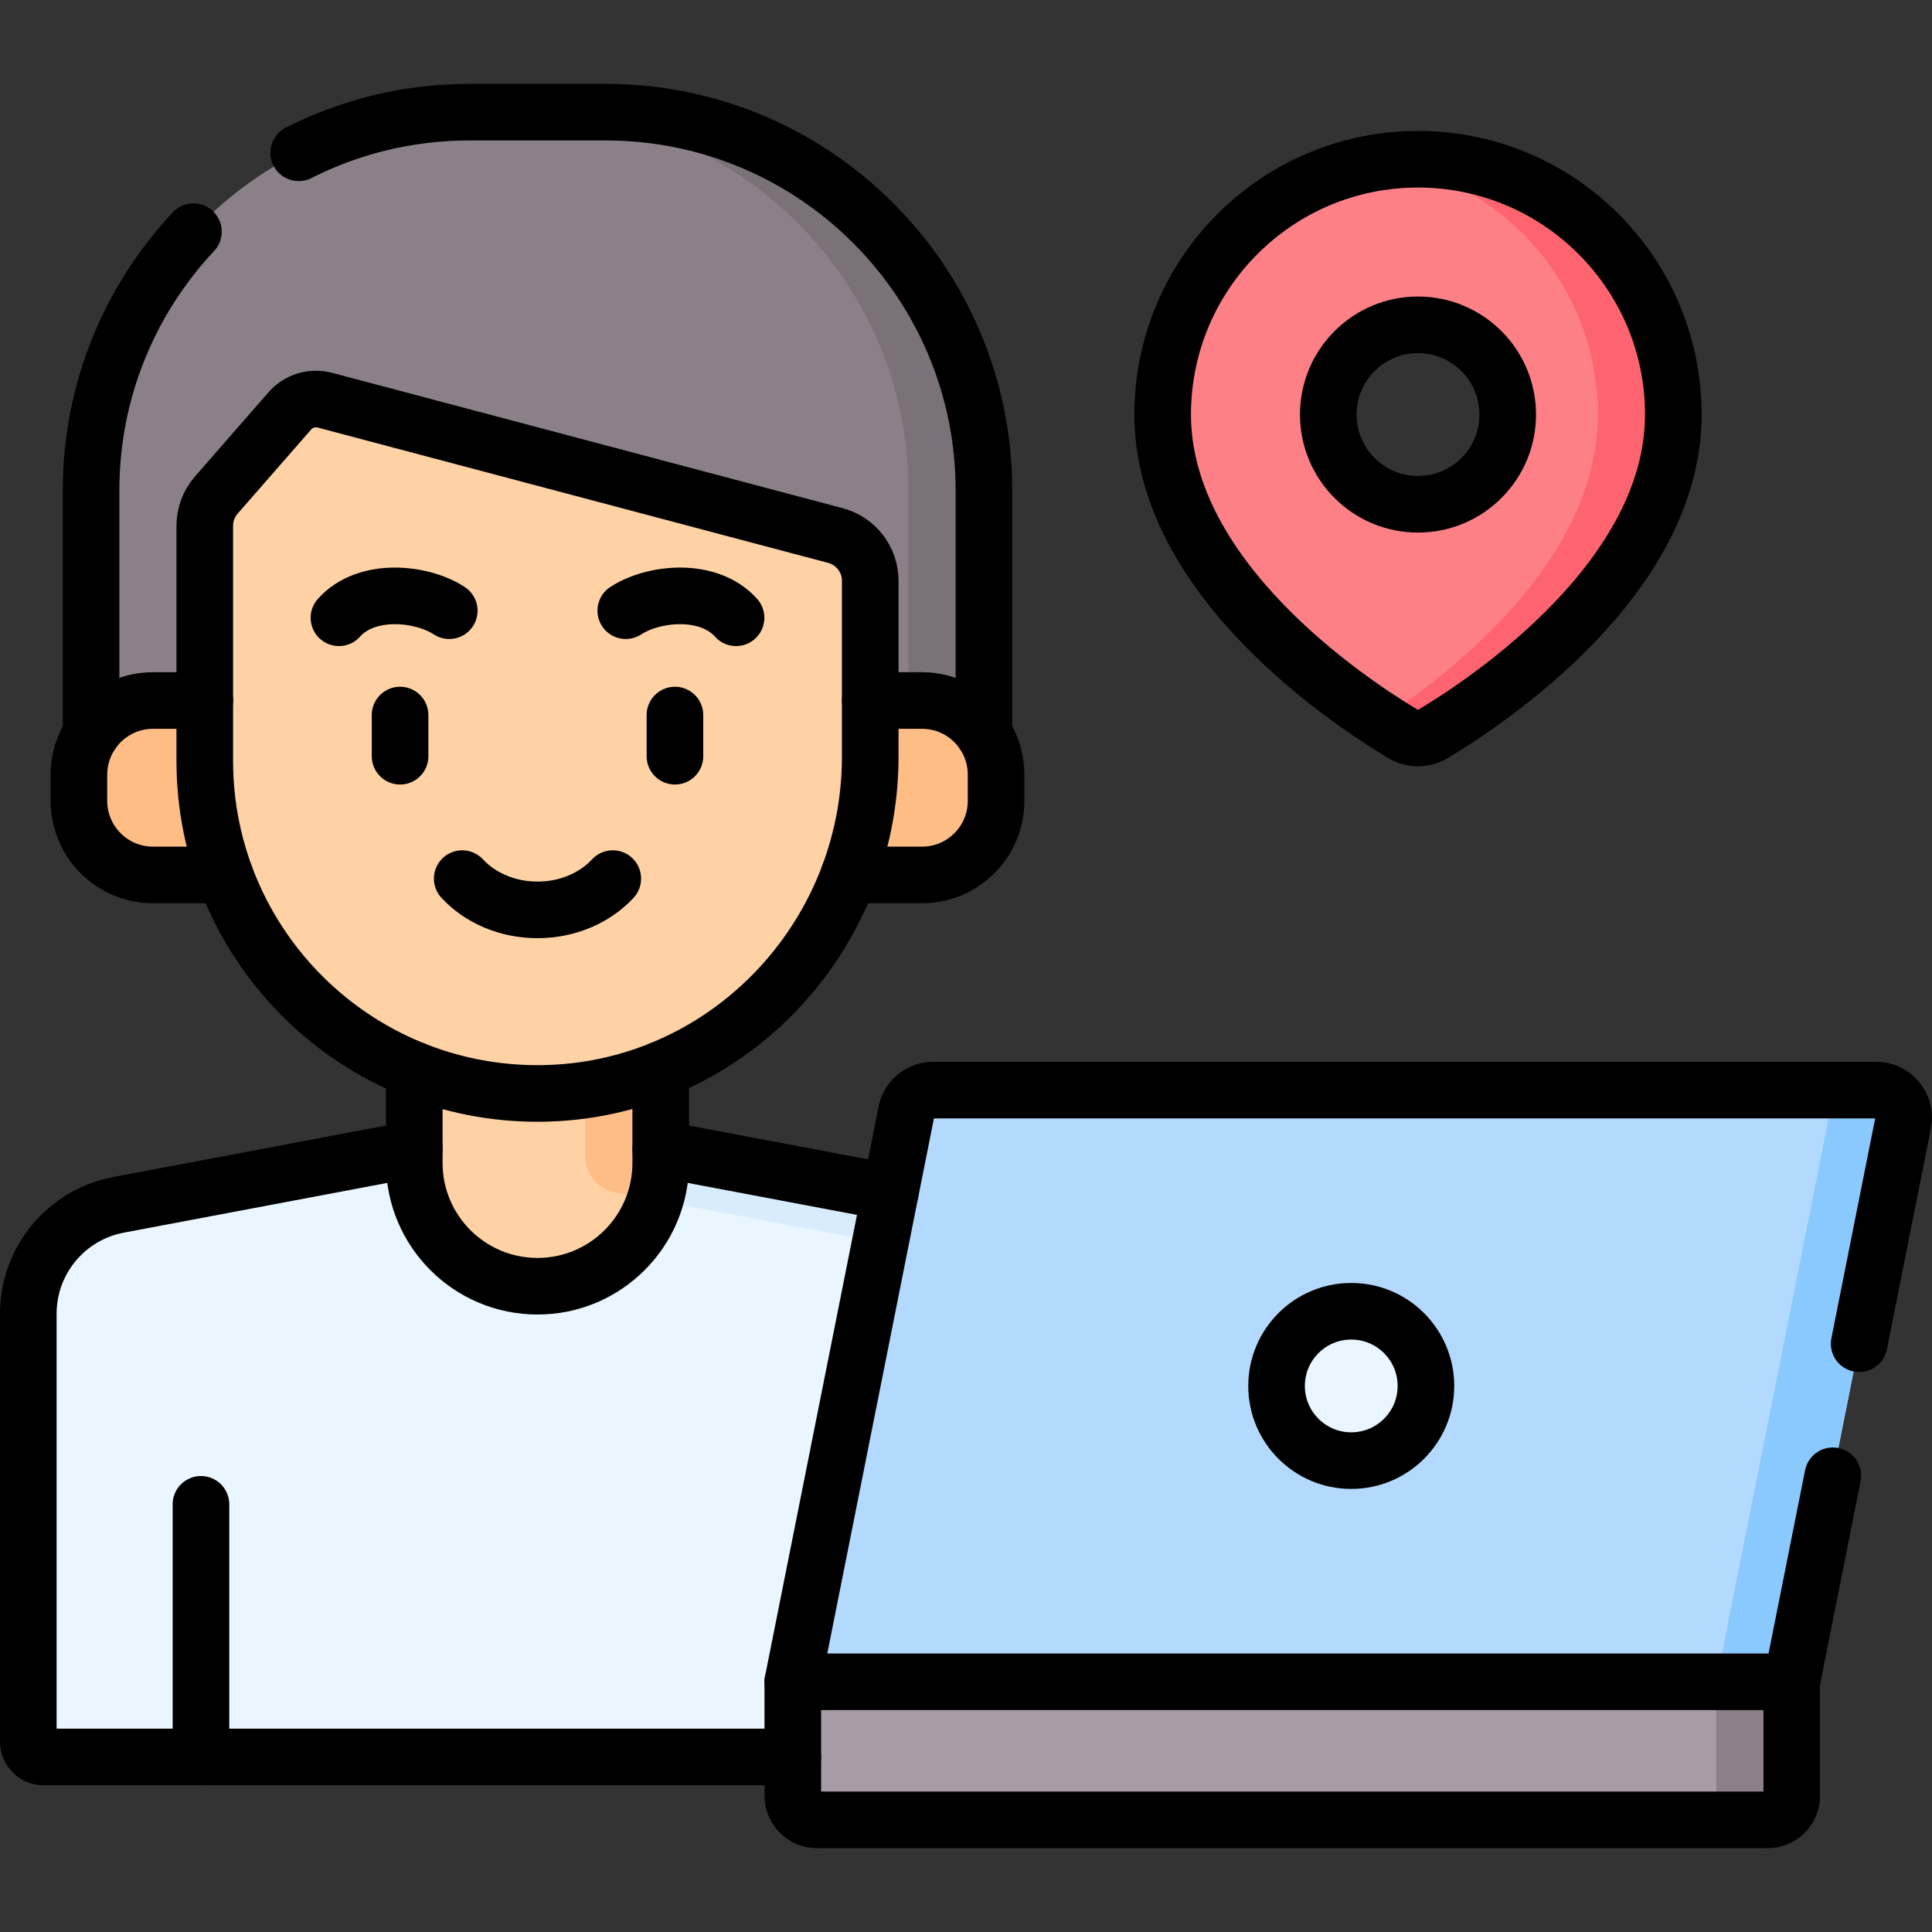 <?xml version="1.0" encoding="UTF-8"?>
<svg xmlns="http://www.w3.org/2000/svg" xmlns:xlink="http://www.w3.org/1999/xlink" version="1.1" id="Capa_1" x="0px" y="0px" viewBox="0 0 512 512" style="enable-background:new 0 0 512 512;" xml:space="preserve" width="512" height="512">
<rect x="0" y="0" width="512" height="512" fill="#333333" stroke="none"/>
<g>
	<g>
		<path style="fill:#8B8089;" d="M124.409,29.72h36.07c55.38,0,100.274,44.893,100.274,100.273v78.062H24.133v-78.063&#10;&#9;&#9;&#9;C24.133,74.612,69.029,29.72,124.409,29.72z"/>
		<path style="fill:#7B7179;" d="M160.479,29.72h-20c55.38,0,100.275,44.895,100.275,100.275v78.061h19.999v-78.062&#10;&#9;&#9;&#9;C260.753,74.613,215.859,29.72,160.479,29.72z"/>
		<path style="fill:#EAF6FF;" d="M7.5,461.569v-113.41c0-14.124,10.051-26.25,23.93-28.869l111.015-20.954l111.015,20.954&#10;&#9;&#9;&#9;c13.879,2.62,23.929,14.744,23.929,28.868v113.41c0,2.235-1.812,4.045-4.046,4.045H11.548C9.313,465.613,7.5,463.803,7.5,461.569z&#10;&#9;&#9;&#9;"/>
		<path style="fill:#D8ECFE;" d="M253.459,319.289l-98.36-18.565v5.777c0,4.639,3.301,8.621,7.859,9.481l75.925,14.33&#10;&#9;&#9;&#9;c10.733,2.026,18.506,11.403,18.506,22.326v112.975h15.954c2.235,0,4.046-1.811,4.046-4.045v-113.41&#10;&#9;&#9;&#9;C277.389,334.034,267.338,321.909,253.459,319.289z"/>
		<path style="fill:#FED2A4;" d="M109.79,254.963v53.247c0,18.035,14.618,32.652,32.652,32.652s32.657-14.618,32.657-32.652v-53.247&#10;&#9;&#9;&#9;H109.79z"/>
		<path style="fill:#FFBD86;" d="M155.099,254.963v51.538c0,4.639,3.301,8.621,7.859,9.481l10.649,2.01&#10;&#9;&#9;&#9;c0.969-3.089,1.493-6.374,1.493-9.782v-53.247H155.099z"/>
		<path style="fill:#FFBD86;" d="M20.918,205.29v6.939c0,10.851,8.793,19.643,19.644,19.643h203.76&#10;&#9;&#9;&#9;c10.851,0,19.649-8.792,19.649-19.643v-6.939c0-10.851-8.798-19.649-19.649-19.649H40.562&#10;&#9;&#9;&#9;C29.711,185.641,20.918,194.439,20.918,205.29z"/>
		<path style="fill:#FED2A4;" d="M230.622,153.912v46.587c0,48.622-38.893,88.922-87.514,89.277&#10;&#9;&#9;&#9;c-49.006,0.358-88.843-39.258-88.843-88.171v-62.251c0-3.002,1.088-5.902,3.063-8.163l19.469-22.289&#10;&#9;&#9;&#9;c2.301-2.635,5.909-3.74,9.295-2.848l135.303,35.868C226.835,143.363,230.622,148.285,230.622,153.912z"/>
		<path style="fill:#A79BA7;" d="M210.099,445.694v30.167c0,3.545,2.874,6.419,6.419,6.419h251.899c3.545,0,6.419-2.874,6.419-6.419&#10;&#9;&#9;&#9;v-30.167H210.099z"/>
		<path style="fill:#8B8089;" d="M454.837,445.694v30.167c0,3.545-2.874,6.419-6.419,6.419h20c3.545,0,6.419-2.874,6.419-6.419&#10;&#9;&#9;&#9;v-30.167H454.837z"/>
		<path style="fill:#B3DAFE;" d="M210.099,445.694l30.086-150.964c0.677-3.398,3.66-5.845,7.125-5.845h249.922&#10;&#9;&#9;&#9;c4.583,0,8.021,4.191,7.125,8.685l-29.521,148.124H210.099z"/>
		<path style="fill:#8AC9FE;" d="M497.233,288.885h-20c4.583,0,8.021,4.191,7.125,8.685l-29.521,148.124h20l29.521-148.124&#10;&#9;&#9;&#9;C505.253,293.076,501.815,288.885,497.233,288.885z"/>
		<path style="fill:#EAF6FF;" d="M358.094,347.497c-10.931,0-19.793,8.861-19.793,19.793c0,10.931,8.861,19.792,19.793,19.792&#10;&#9;&#9;&#9;c10.931,0,19.793-8.861,19.793-19.792C377.886,356.358,369.025,347.497,358.094,347.497z"/>
		<path style="fill:#FD8087;" d="M375.784,42.2c-37.368,0-67.66,30.292-67.66,67.66c0,43.257,49.039,75.859,63.619,84.596&#10;&#9;&#9;&#9;c2.491,1.493,5.592,1.493,8.083,0c14.58-8.737,63.619-41.338,63.619-84.596C443.445,72.492,413.152,42.2,375.784,42.2z&#10;&#9;&#9;&#9; M375.784,133.638c-13.132,0-23.777-10.646-23.777-23.777s10.645-23.777,23.777-23.777s23.777,10.645,23.777,23.777&#10;&#9;&#9;&#9;S388.916,133.638,375.784,133.638z"/>
		<path style="fill:#FE646F;" d="M375.784,42.2c-3.398,0-6.736,0.257-10,0.741c32.625,4.834,57.66,32.95,57.66,66.919&#10;&#9;&#9;&#9;c0,38.494-38.834,68.55-57.66,80.859c2.329,1.523,4.353,2.775,5.959,3.737c2.491,1.492,5.592,1.492,8.083,0&#10;&#9;&#9;&#9;c14.58-8.737,63.619-41.338,63.619-84.596C443.445,72.493,413.152,42.2,375.784,42.2z"/>
	</g>
	<g>
		<path style="fill:none;stroke:#000000;stroke-width:15;stroke-linecap:round;stroke-linejoin:round;stroke-miterlimit:10;" d="&#10;&#9;&#9;&#9;M24.133,194.52v-64.528c0-26.53,10.307-50.652,27.127-68.592"/>
		<path style="fill:none;stroke:#000000;stroke-width:15;stroke-linecap:round;stroke-linejoin:round;stroke-miterlimit:10;" d="&#10;&#9;&#9;&#9;M79.15,40.49c13.6-6.89,28.969-10.77,45.259-10.77h36.07c55.38,0,100.274,44.893,100.274,100.273V194.5"/>
		
			<line style="fill:none;stroke:#000000;stroke-width:15;stroke-linecap:round;stroke-linejoin:round;stroke-miterlimit:10;" x1="235.95" y1="315.99" x2="175.1" y2="304.5"/>
		<path style="fill:none;stroke:#000000;stroke-width:15;stroke-linecap:round;stroke-linejoin:round;stroke-miterlimit:10;" d="&#10;&#9;&#9;&#9;M109.79,304.5l-78.36,14.79C17.55,321.91,7.5,334.029,7.5,348.159v113.41c0,2.23,1.808,4.044,4.048,4.044H210.1"/>
		<path style="fill:none;stroke:#000000;stroke-width:15;stroke-linecap:round;stroke-linejoin:round;stroke-miterlimit:10;" d="&#10;&#9;&#9;&#9;M175.099,283.44v24.77c0,18.03-14.617,32.652-32.657,32.652c-18.03,0-32.652-14.622-32.652-32.652v-24.69"/>
		<path style="fill:none;stroke:#000000;stroke-width:15;stroke-linecap:round;stroke-linejoin:round;stroke-miterlimit:10;" d="&#10;&#9;&#9;&#9;M230.62,185.641h13.702c6.87,0,12.925,3.516,16.431,8.859c2.033,3.098,3.218,6.8,3.218,10.79v6.939&#10;&#9;&#9;&#9;c0,10.85-8.789,19.643-19.649,19.643H224.97"/>
		<path style="fill:none;stroke:#000000;stroke-width:15;stroke-linecap:round;stroke-linejoin:round;stroke-miterlimit:10;" d="&#10;&#9;&#9;&#9;M59.6,231.871H40.562c-10.85,0-19.644-8.793-19.644-19.643v-6.939c0-3.98,1.185-7.679,3.214-10.77&#10;&#9;&#9;&#9;c3.512-5.349,9.559-8.879,16.429-8.879H54.27"/>
		<path style="fill:none;stroke:#000000;stroke-width:15;stroke-linecap:round;stroke-linejoin:round;stroke-miterlimit:10;" d="&#10;&#9;&#9;&#9;M230.622,153.912v46.587c0,48.622-38.893,88.922-87.514,89.277c-49.006,0.358-88.843-39.258-88.843-88.171v-62.251&#10;&#9;&#9;&#9;c0-3.002,1.088-5.902,3.063-8.163l19.469-22.289c2.301-2.635,5.909-3.74,9.295-2.848l135.303,35.868&#10;&#9;&#9;&#9;C226.835,143.363,230.622,148.285,230.622,153.912z"/>
		
			<line style="fill:none;stroke:#000000;stroke-width:15;stroke-linecap:round;stroke-linejoin:round;stroke-miterlimit:10;" x1="53.256" y1="465.614" x2="53.256" y2="398.66"/>
		<g>
			
				<line style="fill:none;stroke:#000000;stroke-width:15;stroke-linecap:round;stroke-linejoin:round;stroke-miterlimit:10;" x1="178.867" y1="189.493" x2="178.867" y2="200.407"/>
			<path style="fill:none;stroke:#000000;stroke-width:15;stroke-linecap:round;stroke-linejoin:round;stroke-miterlimit:10;" d="&#10;&#9;&#9;&#9;&#9;M165.832,161.841c7.326-4.789,21.922-6.304,29.231,1.873"/>
			
				<line style="fill:none;stroke:#000000;stroke-width:15;stroke-linecap:round;stroke-linejoin:round;stroke-miterlimit:10;" x1="106.022" y1="189.493" x2="106.022" y2="200.407"/>
			<path style="fill:none;stroke:#000000;stroke-width:15;stroke-linecap:round;stroke-linejoin:round;stroke-miterlimit:10;" d="&#10;&#9;&#9;&#9;&#9;M119.056,161.841c-7.326-4.789-21.922-6.304-29.231,1.873"/>
		</g>
		<path style="fill:none;stroke:#000000;stroke-width:15;stroke-linecap:round;stroke-linejoin:round;stroke-miterlimit:10;" d="&#10;&#9;&#9;&#9;M122.492,232.84c4.684,5.054,11.88,8.287,19.952,8.287c8.072,0,15.268-3.233,19.952-8.287"/>
		<path style="fill:none;stroke:#000000;stroke-width:15;stroke-linecap:round;stroke-linejoin:round;stroke-miterlimit:10;" d="&#10;&#9;&#9;&#9;M210.099,445.694v30.167c0,3.545,2.874,6.419,6.419,6.419h251.899c3.545,0,6.419-2.874,6.419-6.419v-30.167H210.099z"/>
		<path style="fill:none;stroke:#000000;stroke-width:15;stroke-linecap:round;stroke-linejoin:round;stroke-miterlimit:10;" d="&#10;&#9;&#9;&#9;M210.099,445.694l30.086-150.964c0.677-3.398,3.66-5.845,7.125-5.845h249.922c4.583,0,8.021,4.191,7.125,8.685l-11.664,58.525"/>
		
			<line style="fill:none;stroke:#000000;stroke-width:15;stroke-linecap:round;stroke-linejoin:round;stroke-miterlimit:10;" x1="485.718" y1="391.095" x2="474.837" y2="445.694"/>
		<path style="fill:none;stroke:#000000;stroke-width:15;stroke-linecap:round;stroke-linejoin:round;stroke-miterlimit:10;" d="&#10;&#9;&#9;&#9;M358.094,347.497c-10.931,0-19.793,8.861-19.793,19.793c0,10.931,8.861,19.792,19.793,19.792c10.931,0,19.793-8.861,19.793-19.792&#10;&#9;&#9;&#9;C377.886,356.358,369.025,347.497,358.094,347.497z"/>
		<path style="fill:none;stroke:#000000;stroke-width:15;stroke-linecap:round;stroke-linejoin:round;stroke-miterlimit:10;" d="&#10;&#9;&#9;&#9;M375.784,42.2c-37.368,0-67.66,30.292-67.66,67.66c0,43.257,49.039,75.859,63.619,84.596c2.491,1.493,5.592,1.493,8.083,0&#10;&#9;&#9;&#9;c14.58-8.737,63.619-41.338,63.619-84.596C443.445,72.492,413.152,42.2,375.784,42.2z M375.784,133.638&#10;&#9;&#9;&#9;c-13.132,0-23.777-10.646-23.777-23.777s10.645-23.777,23.777-23.777s23.777,10.645,23.777,23.777&#10;&#9;&#9;&#9;S388.916,133.638,375.784,133.638z"/>
	</g>
</g>















</svg>
